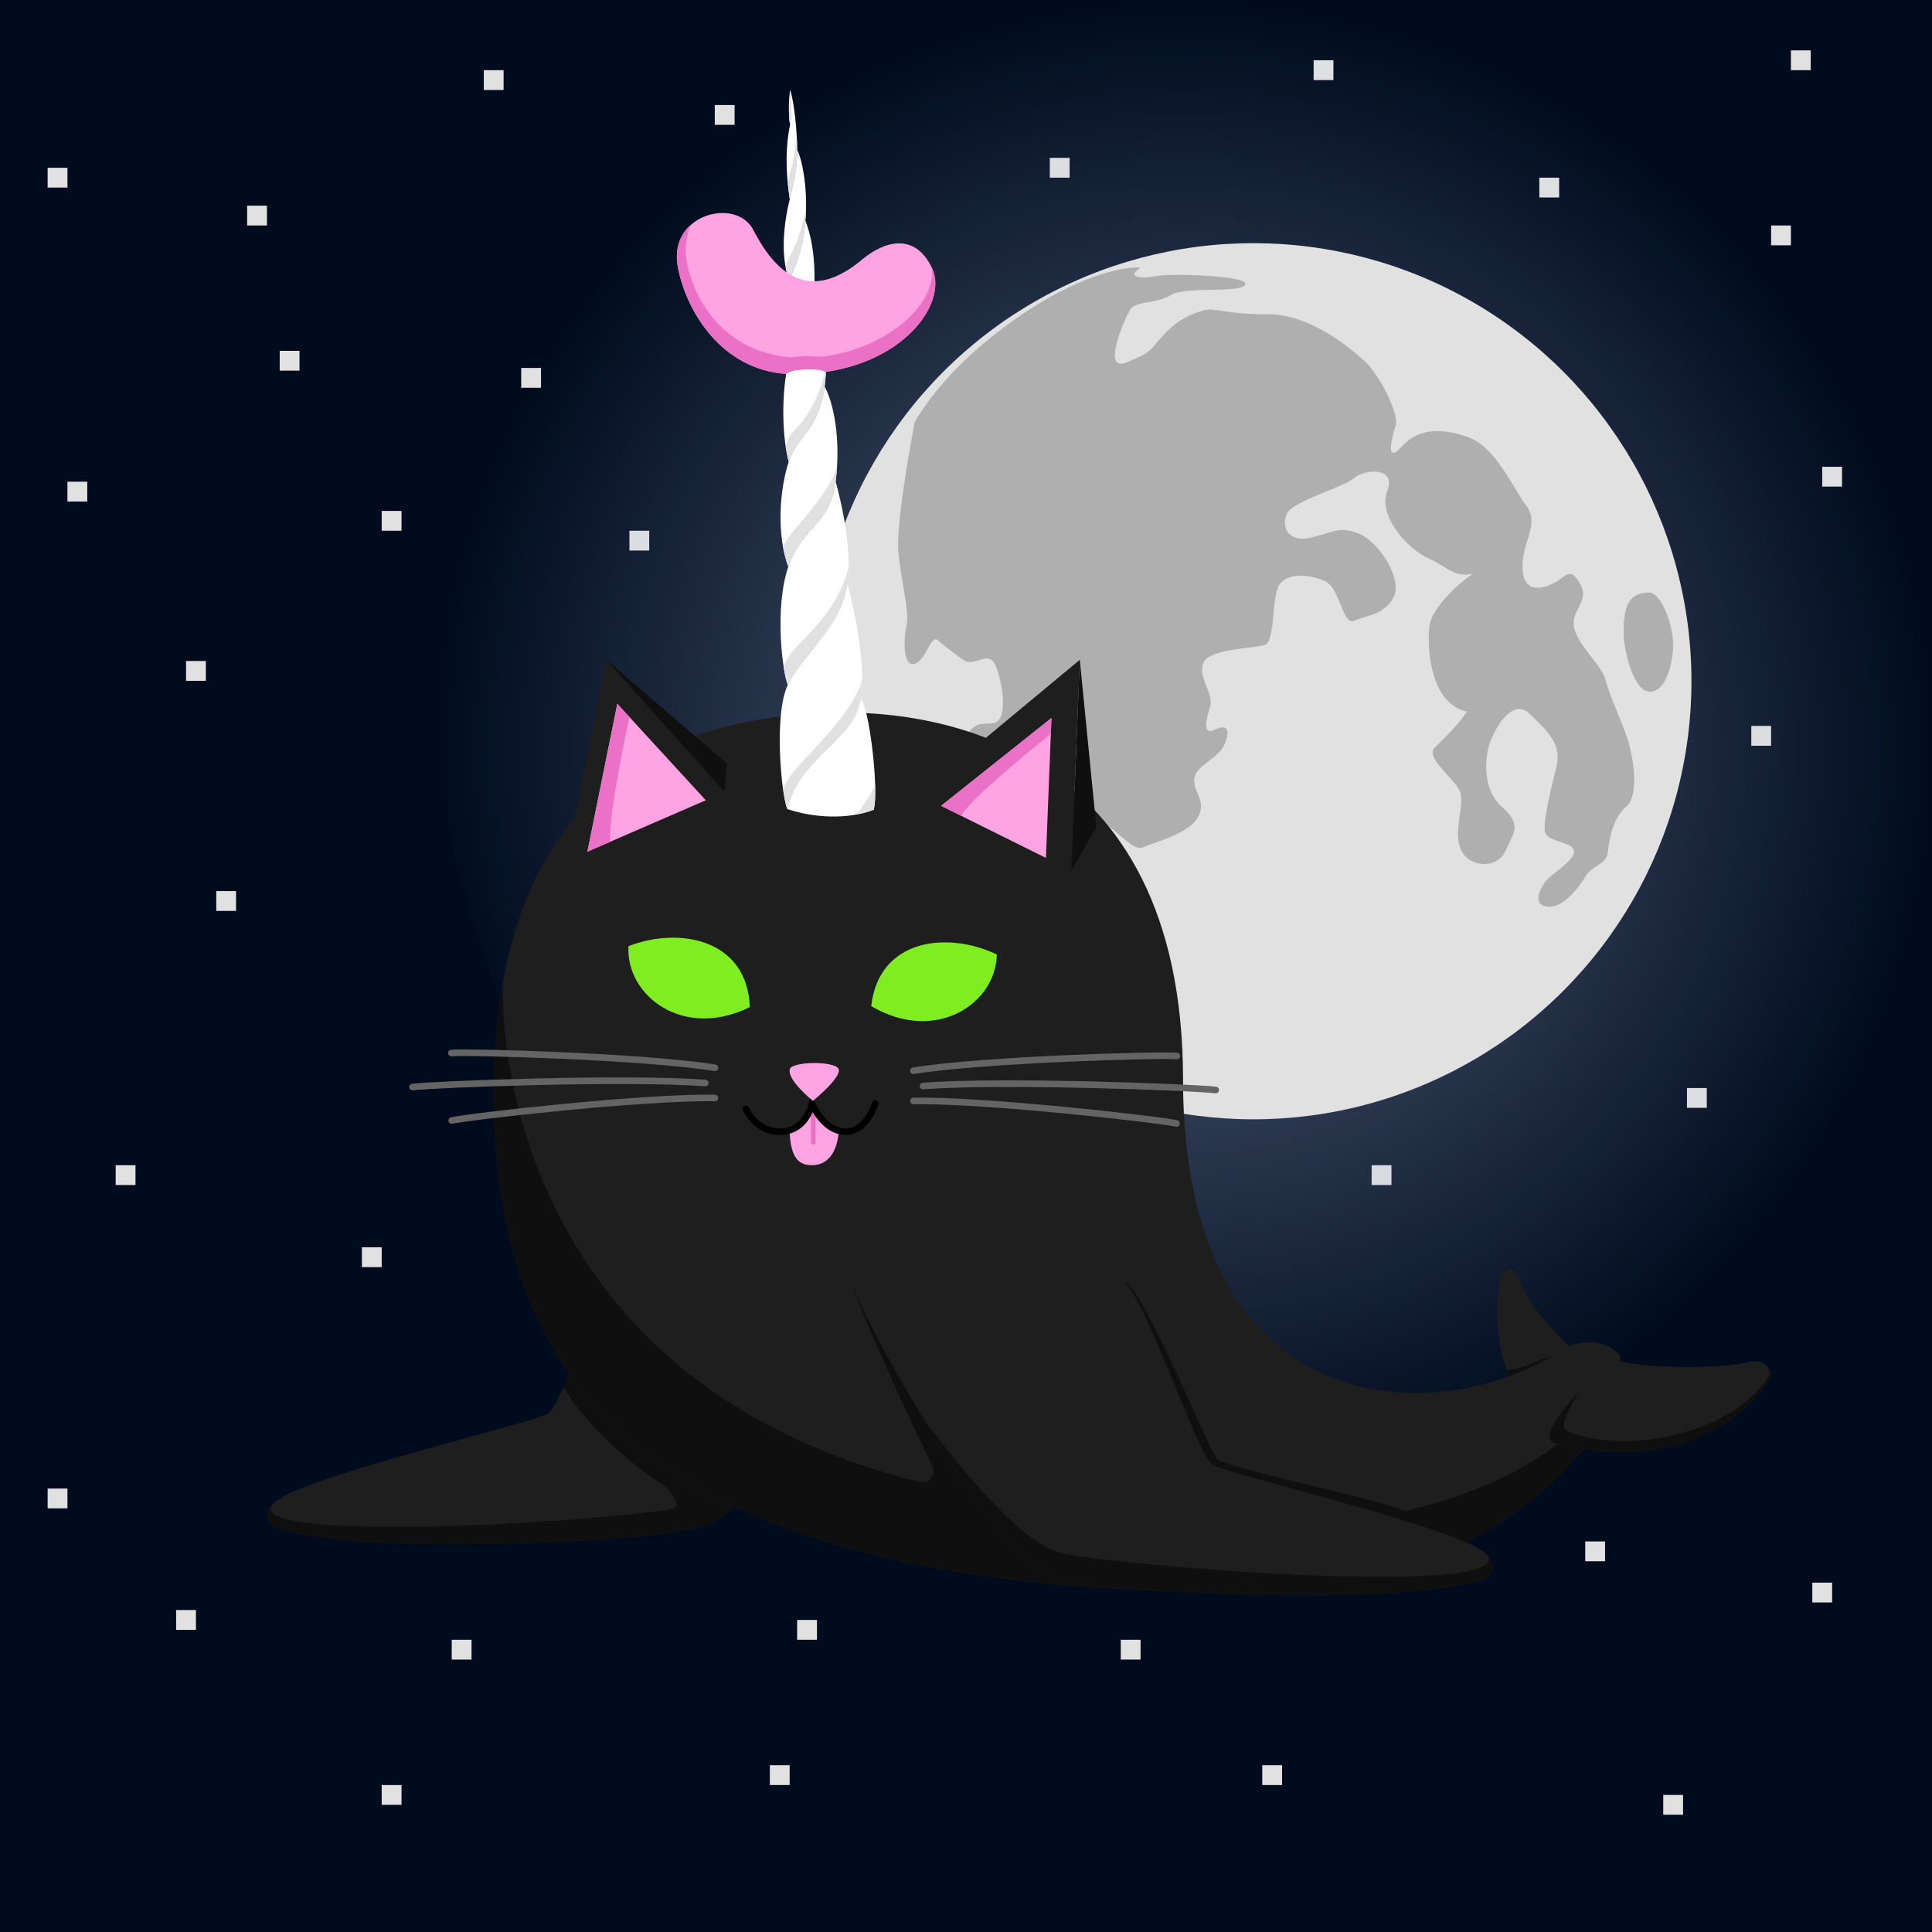 <svg xmlns="http://www.w3.org/2000/svg" xmlns:xlink="http://www.w3.org/1999/xlink" viewBox="0 0 2048 2048"><defs><style>.cls-1{fill:#000b1e;}.cls-2{fill:#e1e1e1;}.cls-3{fill:url(#radial-gradient);}.cls-4{fill:#afafaf;}.cls-5{fill:#1e1e1e;}.cls-6{fill:#0f0f0f;}.cls-7{fill:#fff;}.cls-8{fill:#ffa3e3;}.cls-9{fill:#eb71c7;}.cls-10{fill:#7fed1f;}.cls-11,.cls-12,.cls-13{fill:none;stroke-linecap:round;stroke-miterlimit:10;}.cls-11{stroke:#eb71c7;stroke-width:5px;}.cls-12{stroke:#000;}.cls-12,.cls-13{stroke-width:7px;}.cls-13{stroke:#646464;}</style><radialGradient id="radial-gradient" cx="1255.168" cy="794.217" r="793.525" gradientUnits="userSpaceOnUse"><stop offset="0" stop-color="#afbee1" stop-opacity="0.5"/><stop offset="1" stop-color="#afbee1" stop-opacity="0"/></radialGradient></defs><g id="Sky"><rect class="cls-1" width="2048" height="2048"/><rect class="cls-2" x="404.621" y="541.599" width="20.999" height="20.999"/><rect class="cls-2" x="296.501" y="371.896" width="20.999" height="20.999"/><rect class="cls-2" x="50.501" y="177.833" width="20.999" height="20.999"/><rect class="cls-2" x="261.968" y="218.03" width="20.999" height="20.999"/><rect class="cls-2" x="1898.438" y="53.394" width="20.999" height="20.999"/><rect class="cls-2" x="512.854" y="74.393" width="20.999" height="20.999"/><rect class="cls-2" x="1392.501" y="63.893" width="20.999" height="20.999"/><rect class="cls-2" x="71.499" y="510.631" width="20.999" height="20.999"/><rect class="cls-2" x="552.501" y="390.041" width="20.999" height="20.999"/><rect class="cls-2" x="667.223" y="562.598" width="20.999" height="20.999"/><rect class="cls-2" x="229.223" y="944.598" width="20.999" height="20.999"/><rect class="cls-2" x="197.223" y="700.686" width="20.999" height="20.999"/><rect class="cls-2" x="50.501" y="1577.935" width="20.999" height="20.999"/><rect class="cls-2" x="186.723" y="1706.715" width="20.999" height="20.999"/><rect class="cls-2" x="404.621" y="1892.213" width="20.999" height="20.999"/><rect class="cls-2" x="122.621" y="1235.181" width="20.999" height="20.999"/><rect class="cls-2" x="383.622" y="1322.213" width="20.999" height="20.999"/><rect class="cls-2" x="478.858" y="1738.213" width="20.999" height="20.999"/><rect class="cls-2" x="844.985" y="1717.214" width="20.999" height="20.999"/><rect class="cls-2" x="816.056" y="1871.214" width="20.999" height="20.999"/><rect class="cls-2" x="1188.056" y="1738.213" width="20.999" height="20.999"/><rect class="cls-2" x="1338.056" y="1871.214" width="20.999" height="20.999"/><rect class="cls-2" x="1763.12" y="1902.713" width="20.999" height="20.999"/><rect class="cls-2" x="1921.12" y="1677.671" width="20.999" height="20.999"/><rect class="cls-2" x="1631.76" y="188.333" width="20.999" height="20.999"/><rect class="cls-2" x="1931.619" y="494.818" width="20.999" height="20.999"/><rect class="cls-2" x="1877.439" y="239.029" width="20.999" height="20.999"/><rect class="cls-2" x="1454.001" y="1235.181" width="20.999" height="20.999"/><rect class="cls-2" x="1525.501" y="1069.09" width="20.999" height="20.999"/><rect class="cls-2" x="1856.44" y="769.518" width="20.999" height="20.999"/><rect class="cls-2" x="1112.847" y="167.334" width="20.999" height="20.999"/><rect class="cls-2" x="757.693" y="111.331" width="20.999" height="20.999"/><rect class="cls-2" x="1198.556" y="824.752" width="20.999" height="20.999"/><rect class="cls-2" x="1013.501" y="544.813" width="20.999" height="20.999"/><rect class="cls-2" x="1788.264" y="1153.348" width="20.999" height="20.999"/><rect class="cls-2" x="1680.427" y="1634" width="20.999" height="20.999"/><rect class="cls-2" x="1069.501" y="361.396" width="20.999" height="20.999"/><path class="cls-3" d="M2048,239.354A871.018,871.018,0,0,0,1807.262,0H849.985C616.351,155.163,462.336,420.664,462.336,722.147c0,478.437,387.85,866.287,866.287,866.287,299.694,0,563.835-152.189,719.377-383.494Z"/><circle class="cls-2" cx="1328.623" cy="722.147" r="464.381"/><path class="cls-4" d="M969.72,447.289S948.755,554.443,952.482,587.521s11.669,61.497,8.397,75.94-3.738,44.259,8.841,40.066,16.772-31.68,24.692-24.692a260.932,260.932,0,0,0,27.487,20.965c11.647,7.92,26.556-12.579,34.01,6.988s11.647,53.577,0,58.702-21.431-6.057-34.476,20.033,4.659,72.679,29.351,69.417,39.601-33.078,38.203-51.714,3.727-31.68,23.76-32.146,34.01,13.045,30.749,28.885-13.977,54.509-23.76,57.77-42.862,33.078-27.487,42.396,37.271,17.238,48.452,3.261,6.057-30.283,19.101-34.01,39.135,34.476,51.714,28.885,49.85-14.908,58.702-32.612-5.591-25.624-4.193-40.066,25.158-20.965,31.68-35.873,4.193-22.829-9.784-16.306-9.318-10.25-5.125-24.226-12.579-29.351-7.454-45.657,54.509-15.84,65.69-20.033,6.522-54.509,16.306-65.224,28.419-9.784,46.123-2.795,19.101,47.986,32.146,42.396,32.612-6.057,41.93-25.624-16.772-58.702-37.271-66.622-25.158-1.864-50.316,4.193-32.146-12.579-25.624-25.624,60.565-27.953,70.815-37.271,45.657-13.045,35.408,13.511,21.897,61.497,43.328,71.281,27.953,20.965,47.986,16.306c-17.704,11.181-42.862,36.805-46.123,53.111s-2.795,83.86,39.135,93.178c-8.852,13.977-22.829,27.022-34.01,38.203s24.226,34.476,27.487,48.918-7.92,41.464.466,59.634,37.737,20.965,47.055.932,17.238-27.953-3.727-46.589-19.101-53.577-11.181-72.213,24.692-42.396,40.998-26.09,34.01,30.283,27.953,55.441-14.443,58.236-12.113,69.417,31.68,10.25,30.749,20.965-24.226,23.294-30.749,32.146-13.045,24.692,3.261,26.09,33.078-20.965,39.601-32.146,22.363-12.579,23.76-25.624,4.659-35.408,19.567-48.452,6.522-57.77,0-75.474-19.101-46.123-22.363-59.634-29.351-36.339-33.078-54.975,17.704-27.487,6.057-46.589-13.511-6.057-30.749,1.398-31.215,3.727-29.817-22.363,17.704-42.862,3.727-61.497-32.612-61.963-61.031-72.213-53.111-9.784-70.815,9.784-10.715-9.318-6.522-21.897-17.704-54.509-31.215-67.088-57.304-51.248-103.893-51.248-56.838-7.454-68.02-4.193-25.624,7.92-41.93,25.158-11.181,18.17-39.601,29.817-1.864-46.842,3.261-55.8,28.419-6.163,43.328-15.481,75.474-1.398,78.735-11.181-82.462-11.647-94.575-8.852-34.01,2.329-16.306-8.852c-20.033-1.864-84.862,11.241-169.583,82.928C991.151,407.688,969.72,447.289,969.72,447.289Z"/><path class="cls-4" d="M1721.198,673.71c.482,14.457,9.318,55.907,25.158,59.168s24.692-19.101,27.022-43.328-12.579-62.895-26.09-61.497S1719.8,631.78,1721.198,673.71Z"/></g><g id="Body"><path class="cls-5" d="M1680.427,1441.835c-12.5-8.174-61-56.674-68-81.174s-22-15-23.5,0-9.5,67.76,23,125.38C1644.927,1474.161,1680.427,1441.835,1680.427,1441.835Z"/><path class="cls-6" d="M1596.891,1452.258a193.409,193.409,0,0,0,15.035,33.783c33-11.88,68.5-44.206,68.5-44.206-3.479-2.275-28.04,3.119-35.425-4.017C1632.373,1440.292,1617.5,1450.625,1596.891,1452.258Z"/><path class="cls-5" d="M961.51,1308.389c-15.522,45.371-149.246,290.135-214.915,309.238-65.668,19.104-293.069,23.116-365.355,16.098-75.618-7.342-113.825-11.72-92.334-39.181S565.51,1508.976,581.032,1498.23c15.522-10.746,73.398-170.89,93.329-194.02Z"/><path class="cls-6" d="M288.907,1594.544c-21.491,27.461,16.716,31.839,92.334,39.181,72.287,7.019,299.687,3.006,365.355-16.098,65.668-19.104,199.393-263.868,214.915-309.238l-287.15-4.179c-15.346,17.809-53.187,116.844-76.87,166.372C627.5,1521.722,691.331,1567.722,699.915,1572.222s25.92,25.294,11.964,27.5C607.5,1616.222,256.5,1634.222,288.907,1594.544Z"/><path class="cls-5" d="M523.354,1159.788c0,310.83,163.972,528.382,800.757,528.382,283.955,0,402.083-199.962,399.177-235.113-2.605-31.505-44.554-36.786-65.668-22.984-135.682,88.692-403.555,79.467-403.555-285.409,0-361.773-271.031-389.235-356.997-389.235C637.975,755.43,523.354,906.268,523.354,1159.788Z"/><path class="cls-6" d="M1723.287,1453.057a29.806,29.806,0,0,0-6.934-17.231c2.647,13.84-1.786,32.617-34.02,67.174-68.743,73.697-253.414,164.507-627.694,86.451,5.895-5.278,8.984-12.117,6.027-19.784-9-23.333-156.338-207.151-156.338-207.151-.988,7.796,52.02,126.086,84.068,191.448a12.001,12.001,0,0,1-13.732,16.917q-4.606-1.173-9.248-2.38C530.831,1455.5,531,1073.25,533.246,1040.683c-6.643,36.637-9.893,76.415-9.893,119.105,0,310.83,163.972,528.382,800.757,528.382C1608.066,1688.17,1726.194,1488.208,1723.287,1453.057Z"/><path class="cls-6" d="M1191.479,1358.337C1212,1364.427,1281,1537,1290.333,1546.667s178.245,44.263,199.184,55.019S1459.667,1634,1459.667,1634l-297-91Z"/><path class="cls-5" d="M904.329,1362.516c4.11,25.146,149.246,290.135,214.915,309.238s293.069,23.116,365.355,16.098c75.618-7.342,113.825-11.72,92.334-39.181s-276.603-85.568-292.125-96.314-69.289-173.345-93.329-194.02S900.219,1337.37,904.329,1362.516Z"/><path class="cls-6" d="M1576.933,1648.671c21.491,27.461-16.716,31.839-92.334,39.181-72.286,7.019-299.687,3.006-365.355-16.098-34.537-10.047-91.054-88.106-137.477-163.517,43.9,57.651,100.593,125.651,141.58,137.651S1604.865,1695.452,1576.933,1648.671Z"/><path class="cls-5" d="M1711.927,1441.835c35.917,10.076,118.417,8.243,140,2.326,20.713-5.678,28.5,10.5,24.5,18s-71.5,111-236,65.5C1646.927,1490.161,1711.927,1441.835,1711.927,1441.835Z"/><path class="cls-6" d="M1872.694,1447.478c4.664,4.304,5.852,10.711,3.733,14.683-3.936,7.38-69.35,107.702-228.154,67.577a7.961,7.961,0,0,1-5.502-10.528c5.499-14.748,18.144-30.431,31.138-43.794C1658.833,1499.333,1655.936,1510.324,1659,1515c2.375,3.625,40.833,18.5,94.833,10.167S1850.125,1494.625,1873.5,1461.5C1877.071,1456.439,1875.054,1452.289,1872.694,1447.478Z"/></g><g id="Horn"><path class="cls-7" d="M912.473,740.817c-7.211,44.341-66.405,62.776-77.906,116.789,26.222,9.035,63.233,11.751,91.536.797C931.838,838.724,921.855,750.886,912.473,740.817Z"/><path class="cls-7" d="M885.79,510.631"/><path class="cls-7" d="M898.387,619.303c-6.152,45.601-48.274,74.692-63.286,106.583s-6.978,115.702-.534,131.72c11.501-54.013,70.695-72.448,77.906-116.789S898.387,619.303,898.387,619.303Z"/><path class="cls-7" d="M885.79,510.631c-5.91,46.766-35.275,46.474-50.182,90.227s-6.145,111.713-.507,125.028c15.012-31.892,57.135-60.983,63.286-106.583S885.79,510.631,885.79,510.631Z"/><path class="cls-7" d="M874.099,409.777c-6.689,47.702-28.656,51.105-38.04,79.721s-13.419,75.716-.451,111.36c14.908-43.753,44.273-43.461,50.182-90.227S883.092,425.801,874.099,409.777Z"/><path class="cls-7" d="M862.716,311.584c-2.59,34.651-19.618,48.979-26.224,70.811s-9.502,71.742-.434,107.103c9.385-28.616,31.352-32.019,38.04-79.721S862.716,311.584,862.716,311.584Z"/><path class="cls-7" d="M853.706,233.855c-3.164,35.046-10.437,46.04-16.87,63.741s-7.501,63.355-.344,84.799c6.606-21.833,23.633-36.16,26.224-70.811S860.305,250.396,853.706,233.855Z"/><path class="cls-7" d="M844.98,158.581c-.142,16.779-1.659,27.58-7.793,52.432s-10.525,60.301-.351,86.583c6.433-17.701,13.706-28.695,16.87-63.741S849.627,167.102,844.98,158.581Z"/><path class="cls-7" d="M837.655,95.392c1.409,3.716,1.751,26.961-.149,36.674-1.789,9.149-7.083,34.477-.32,78.947,6.135-24.852,7.651-35.653,7.793-52.432S842.052,108.342,837.655,95.392Z"/><path class="cls-7" d="M837.655,95.392c-2.172,11.583-1.571,31.171-.149,36.674C839.406,122.353,839.064,99.107,837.655,95.392Z"/><path class="cls-2" d="M907.18,863.585a101.492,101.492,0,0,0,18.923-5.182c1.511-5.184,1.931-15.096,1.558-27.071C926.064,838.849,909.484,862.258,907.18,863.585Z"/><path class="cls-2" d="M885.79,510.631"/><path class="cls-2" d="M913.962,720.495a131.044,131.044,0,0,1-1.489,20.322c-7.211,44.341-66.405,62.776-77.906,116.789-1.44-3.58-2.96-10.547-4.285-19.564C831.939,816.036,900.235,768.328,913.962,720.495Z"/><path class="cls-2" d="M830.694,706.815c1.384,8.963,2.994,15.734,4.407,19.071,15.012-31.892,57.135-60.983,63.286-106.583a148.435,148.435,0,0,0,1.232-18.445C884.439,661.161,838.074,681.093,830.694,706.815Z"/><path class="cls-2" d="M830.281,581.158a126.863,126.863,0,0,0,5.326,19.699c14.908-43.753,44.273-43.461,50.182-90.227q1.033-8.172,1.497-15.969C875.689,532.161,831.623,566.405,830.281,581.158Z"/><path class="cls-2" d="M875.504,392.83a155.999,155.999,0,0,1-1.405,16.947c-6.689,47.702-28.656,51.105-38.04,79.721-1.276-4.974-2.314-10.236-3.139-15.667C835.689,452.286,857.193,456.749,875.504,392.83Z"/><path class="cls-2" d="M863.373,297.595q-.124,6.753-.657,13.988c-2.59,34.651-19.618,48.979-26.224,70.811a85.905,85.905,0,0,1-3.26-14.848C837.939,337.536,853.432,339.53,863.373,297.595Z"/><path class="cls-2" d="M854.46,219.328c-.07,4.74-.309,9.6-.754,14.527-3.164,35.046-10.437,46.04-16.87,63.741a82.383,82.383,0,0,1-3.919-13.745C833.843,273.078,846.73,263.412,854.46,219.328Z"/><path class="cls-2" d="M844.583,144.653c.29,5.232.43,10.03.398,13.928-.142,16.779-1.659,27.58-7.793,52.432-.86-5.654-1.525-10.999-2.027-16.04C838.502,171.536,839.164,187.395,844.583,144.653Z"/><path class="cls-2" d="M836.388,121.83"/><path class="cls-2" d="M836.388,121.83a59.562,59.562,0,0,0,1.119,10.235c1.9-9.713,1.558-32.958.149-36.674C837.856,109.245,836.253,115.166,836.388,121.83Z"/></g><g id="Hotdog"><path class="cls-8" d="M987.988,284.196c-18.296-38.556-51.042-28.35-74.1-9.072-39.993,33.437-80.655,36.314-115.215-31.198-18.135-35.425-90.868-17.182-80.087,39.441,8.915,46.823,46.262,108.341,114.808,112.998,5.612-6.144,37.169-6.03,42.104-2.145C963.194,381.152,1004.315,318.601,987.988,284.196Z"/><path class="cls-9" d="M987.988,284.196c3.221,42.97-52.065,84.59-112.404,93.472-7.713,1.135-13.943-.21-21.709-.21-5.741,0-12.792,1.66-18.032,1.118-77.508-8.011-101.503-72.025-106.996-96.35-3.598-15.935-2.094-28.064,2.539-43.198-10.453,9.571-16.578,24.501-12.801,44.338,8.915,46.823,46.262,108.341,114.808,112.998,5.612-6.144,37.169-6.03,42.104-2.145C963.194,381.152,1004.315,318.601,987.988,284.196Z"/></g><g id="Face"><path class="cls-10" d="M666.194,1002.985c-3.007,51.976,57.333,99.63,128.667,64.57C792.194,995.215,719.582,982.05,666.194,1002.985Z"/><path class="cls-10" d="M1056.652,1011.781c-.886,52.055-64.619,95.067-133.132,54.774C931.585,994.616,1004.977,986.915,1056.652,1011.781Z"/><path class="cls-8" d="M889.336,1196.49c-10.171,1.614-21.304-7.869-28.14-25.81-3.446,17.989-13.684,25.724-24.28,25.247.66,27.134,6.811,39.585,24.157,39.248S888.017,1220.613,889.336,1196.49Z"/><line class="cls-11" x1="862.043" y1="1175.676" x2="862.043" y2="1210.833"/><path class="cls-12" d="M790.706,1175.548c14.845,31.464,59.923,34.977,70.002-5.76,16.474,36.986,52.608,42.498,67.082-.175"/><path class="cls-8" d="M837.328,1133.196c-3.585,11.286,24.368,33.784,24.368,33.784s29.097-23.553,27.482-33.07S839.961,1124.905,837.328,1133.196Z"/><path class="cls-13" d="M757.867,1131.858c-75.764-12.028-259.47-17.185-279.367-15.605"/><path class="cls-13" d="M747.667,1148.05c-84.639-6.369-288.414,1.371-310.356,4.273"/><path class="cls-13" d="M757.78,1163.903c-76.478-1.261-259.345,19.51-278.922,23.881"/><path class="cls-13" d="M968.169,1135c75.764-12.028,259.47-17.185,279.367-15.605"/><path class="cls-13" d="M978.369,1151.192c84.639-6.369,288.414,1.371,310.356,4.273"/><path class="cls-13" d="M968.255,1167.045c76.478-1.261,259.345,19.51,278.922,23.881"/></g><g id="Ears"><polygon class="cls-5" points="972.969 842.009 1144.606 699.444 1135.726 922.834 972.969 842.009"/><polygon class="cls-8" points="997.574 854.228 1114.6 761.069 1108.743 909.434 997.574 854.228"/><path class="cls-9" d="M1018.907,864.822l-21.332-10.594,117.026-93.159-.665,16.839S1028.945,845.412,1018.907,864.822Z"/><polyline class="cls-6" points="1144.606 699.444 1162.202 876.899 1135.726 922.834"/><polygon class="cls-5" points="600.08 912.63 642.761 699.444 768.193 839.592 600.08 912.63"/><polygon class="cls-8" points="622.634 902.831 654.372 746.081 748.137 848.305 622.634 902.831"/><path class="cls-9" d="M646.711,892.371l-24.076,10.46L654.372,746.081l12.851,14.01S644.622,862.991,646.711,892.371Z"/><polygon class="cls-6" points="642.761 699.444 770.55 809.5 768.193 839.592 642.761 699.444"/></g></svg>
